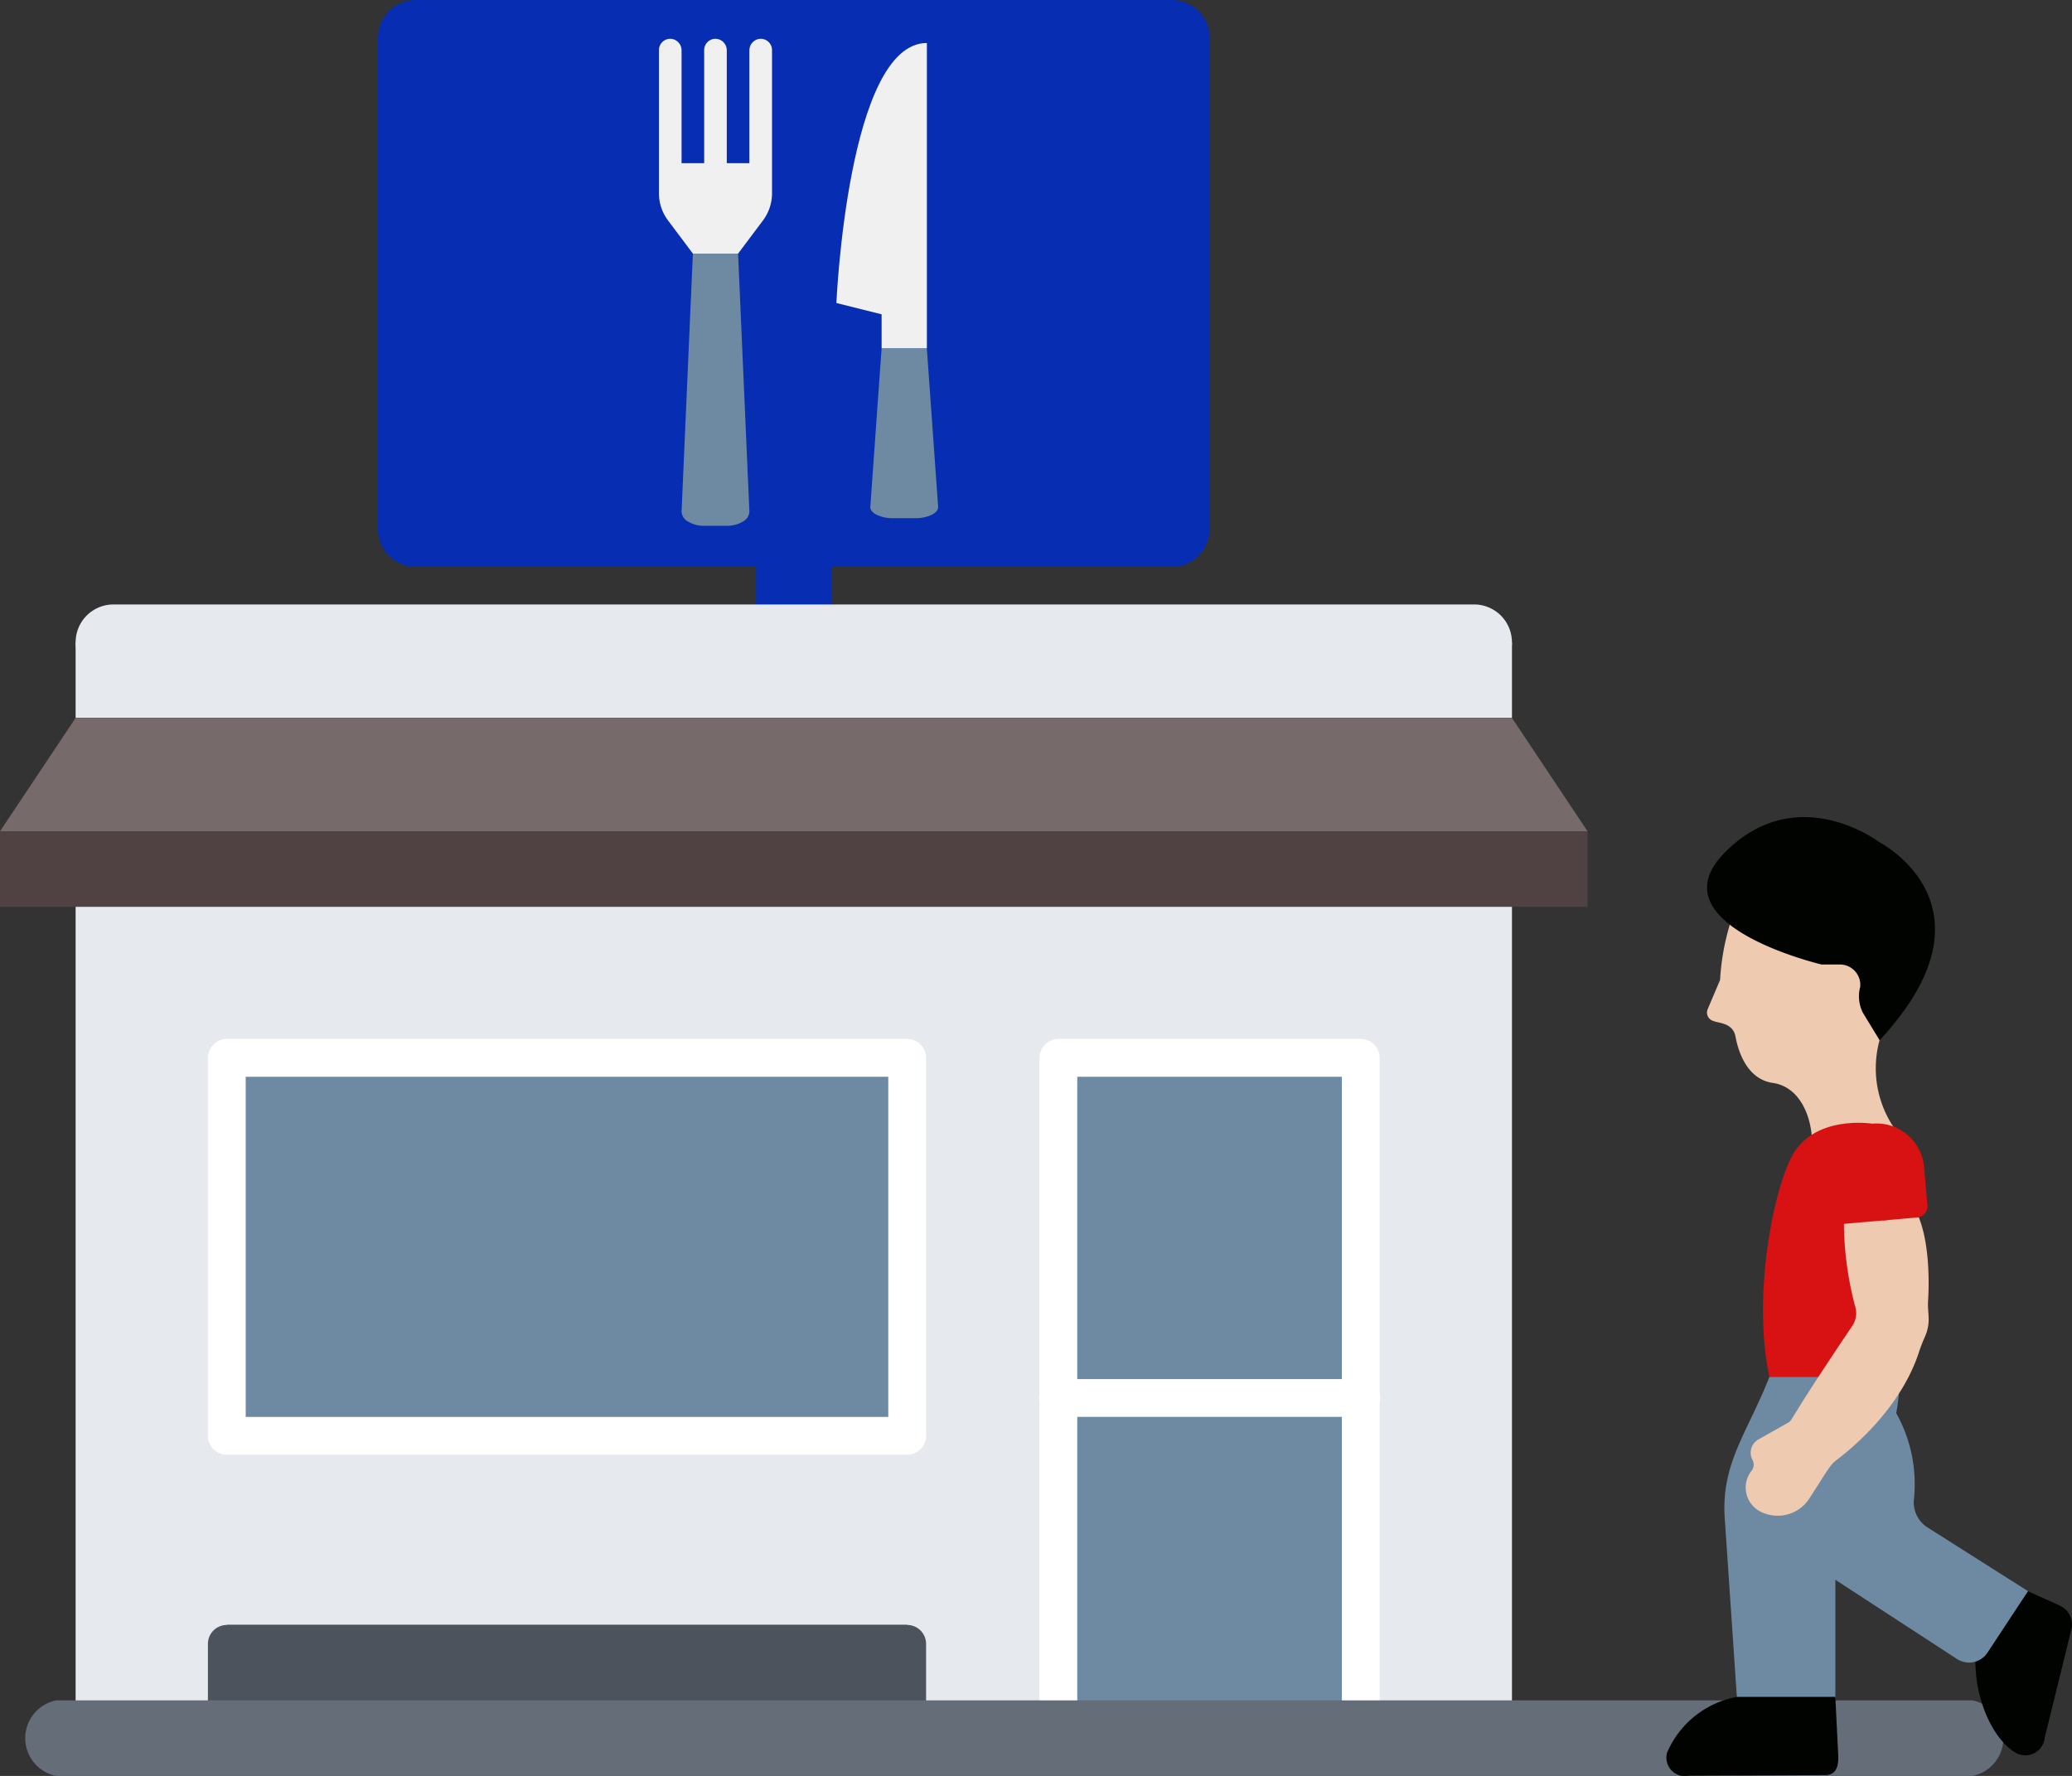 <svg xmlns="http://www.w3.org/2000/svg" width="167.152" height="143.28" viewBox="0 0 167.152 143.28">
  <rect x="0" y="0" width="167.152" height="143.28" fill="#333333" stroke="none"/>
  <g id="Group_5537" data-name="Group 5537" transform="translate(-69.398 -148.598)">
    <g id="shop" transform="translate(69.399 148.598)">
      <path id="Path_80" data-name="Path 80" d="M34.048,36.431A3.046,3.046,0,0,1,31,33.381V24.709a3.049,3.049,0,0,1,6.1,0v8.672A3.046,3.046,0,0,1,34.048,36.431Z" transform="translate(29.984 18.45)" fill="#072db2"/>
      <path id="Path_83" data-name="Path 83" d="M39,45.5H63.394V72.942H39Z" transform="translate(46.38 67.301)" fill="#6d8aa2"/>
      <path id="Path_84" data-name="Path 84" d="M39,36.5H63.394V63.942H39Z" transform="translate(46.38 48.857)" fill="#6d8aa2"/>
      <path id="Path_85" data-name="Path 85" d="M17,36.5H71.887V66.991H17Z" transform="translate(1.296 48.857)" fill="#6d8aa2"/>
      <path id="Path_86" data-name="Path 86" d="M22,9.5H82.986V49.143H22Z" transform="translate(11.542 -6.465)" fill="#072db2"/>
      <path id="Path_87" data-name="Path 87" d="M128.873,25.5v6.092H13V25.5H128.873Z" transform="translate(-6.901 26.324)" fill="#e6e9ed"/>
      <path id="Path_88" data-name="Path 88" d="M139.07,36.648H11L17.1,27.5H132.971Z" transform="translate(-11 30.418)" fill="#766a6a"/>
      <path id="Path_89" data-name="Path 89" d="M139.07,30.5v6.092H11V30.5Z" transform="translate(-11 36.566)" fill="#504242"/>
      <path id="Path_90" data-name="Path 90" d="M77.035,90.434H25.2v9.148H13V32.5H128.873V99.582h-12.2V44.7H92.281V99.582h-12.2V90.434Zm3.049-15.246V44.7H25.2V75.188Z" transform="translate(-6.901 40.66)" fill="#e6e9ed"/>
      <path id="Path_97" data-name="Path 97" d="M18.2,51.5H72.912a1.529,1.529,0,0,1,1.525,1.525v6.1a1.529,1.529,0,0,1-1.525,1.525H18.025A1.529,1.529,0,0,1,16.5,59.121v-6.1A1.529,1.529,0,0,1,18.025,51.5Z" transform="translate(0.271 79.597)" fill="#4c535c"/>
      <path id="Path_98" data-name="Path 98" d="M85.042,54.239H24.047A3.046,3.046,0,0,1,21,51.19V11.555a3.046,3.046,0,0,1,3.049-3.049H85.042a3.046,3.046,0,0,1,3.049,3.049V51.19A3.046,3.046,0,0,1,85.042,54.239ZM27.1,48.141h54.9V14.6H27.1Z" transform="translate(9.489 -8.506)" fill="#072db2"/>
      <path id="Path_99" data-name="Path 99" d="M72.912,69.536H18.025A1.523,1.523,0,0,1,16.5,68.011V37.519a1.527,1.527,0,0,1,1.525-1.525H72.912a1.527,1.527,0,0,1,1.525,1.525V68.011A1.523,1.523,0,0,1,72.912,69.536ZM19.549,66.487H71.387V39.043H19.549Z" transform="translate(0.271 47.825)" fill="#fff"/>
      <path id="Path_100" data-name="Path 100" d="M64.419,93.93H40.025A1.523,1.523,0,0,1,38.5,92.406V37.519a1.527,1.527,0,0,1,1.525-1.525H64.419a1.527,1.527,0,0,1,1.525,1.525V92.406A1.523,1.523,0,0,1,64.419,93.93Zm-22.87-3.049H62.894V39.043H41.549Z" transform="translate(45.355 47.825)" fill="#fff"/>
      <path id="Path_101" data-name="Path 101" d="M64.419,48.043H40.025a1.525,1.525,0,1,1,0-3.049H64.419a1.525,1.525,0,1,1,0,3.049Z" transform="translate(45.355 66.268)" fill="#fff"/>
      <path id="Path_102" data-name="Path 102" d="M125.818,30.6H16.05a3.049,3.049,0,1,1,0-6.1H125.818a3.049,3.049,0,0,1,0,6.1Z" transform="translate(-6.899 24.266)" fill="#e6e9ed"/>
      <path id="Path_104" data-name="Path 104" d="M157.077,59.593H2.493a3.111,3.111,0,0,1,0-6.1H157.077a3.111,3.111,0,0,1,0,6.1Z" transform="translate(2.041 83.687)" fill="#656d78"/>
    </g>
    <path id="Path_17" data-name="Path 17" d="M224.917,240l-.911,12.8c-.011.242.181.476.533.648a3.088,3.088,0,0,0,1.331.265h1.743a3.088,3.088,0,0,0,1.331-.265c.351-.172.544-.406.533-.648l-.911-12.8Z" transform="translate(-84.398 -63.308)" fill="#6d8aa2"/>
    <path id="Path_18" data-name="Path 18" d="M203.648,48.625V45.889L200,44.977S200.912,24,207.3,24V48.625Z" transform="translate(-63.129 128.067)" fill="#f0f0f0"/>
    <path id="Path_13" data-name="Path 13" d="M80.917,176l-.911,20.8a.972.972,0,0,0,.533.825,2.533,2.533,0,0,0,1.331.337h1.742a2.533,2.533,0,0,0,1.331-.337.972.972,0,0,0,.533-.825L84.565,176Z" transform="translate(44.376 -6.942)" fill="#6d8aa2"/>
    <path id="Path_15" data-name="Path 15" d="M72.148,24a.933.933,0,0,0-.852.941v9.09H69.472V24.943A.933.933,0,0,0,68.621,24a.912.912,0,0,0-.973.91v9.121H65.824v-9.09A.933.933,0,0,0,64.972,24a.912.912,0,0,0-.972.91V36.464a3.648,3.648,0,0,0,.73,2.189l2.007,2.675h3.648l2.007-2.675a3.648,3.648,0,0,0,.73-2.189V24.911a.912.912,0,0,0-.972-.91Z" transform="translate(58.557 127.729)" fill="#f0f0f0"/>
    <g id="walk" transform="translate(56.164 214.522)">
      <path id="Path_7461" data-name="Path 7461" d="M177.956,73.961a7.854,7.854,0,0,1,4.881-.889,3.81,3.81,0,0,1,1.775.27v-.2a8.561,8.561,0,0,1-1.2-7.124l0-.414-1.549-2.542L182,61.553a1.645,1.645,0,0,0-1.642-1.8l-1.472,0s-4.671-1.1-7.371-3.185h-.146a19.307,19.307,0,0,0-.826,4.6l-1,2.353a.705.705,0,0,0,.454.952c.4.18,1.58.138,1.787,1.246.227,1.219.927,3.454,3.026,3.754C176.872,69.778,177.841,71.943,177.956,73.961Z" transform="translate(-18.548 -48.028)" fill="#edcab0"/>
      <path id="Path_7463" data-name="Path 7463" d="M208.188,163.288s-4.83-.8-6.591,2.8c-1.558,3.183-3.088,11.514-1.691,17.788h8.823Z" transform="translate(-43.899 -138.554)" fill="#d81212"/>
      <path id="Path_7464" data-name="Path 7464" d="M319.586,414.509l-2.565-1.161-4.239,5.685c0,3.139,1.429,6.238,3.2,7.322a1.573,1.573,0,0,0,2.392-1.2l2.182-8.861A1.68,1.68,0,0,0,319.586,414.509Z" transform="translate(-140.187 -350.898)" fill="#010300"/>
      <path id="Path_7466" data-name="Path 7466" d="M243.668,326.56a2.4,2.4,0,0,1-1.1-2.326,11.67,11.67,0,0,0-1.527-7.064l-.241.147a13.97,13.97,0,0,1-4.045,7.729,2.533,2.533,0,0,0-.839,1.9v3.632l10.122,6.592a1.782,1.782,0,0,0,2.461-.512l3.269-4.961Z" transform="translate(-74.931 -269.251)" fill="#6d8aa2"/>
      <path id="Path_7468" data-name="Path 7468" d="M186.588,298.961h-4.227c-1.8,4.567-3.908,6.959-3.6,11.421l.986,14.544h7.936V311.647a2.591,2.591,0,0,1,.873-1.933c3.926-3.5,4.248-9.4,4.248-9.4C188.5,299.288,187.933,298.961,186.588,298.961Z" transform="translate(-26.387 -253.793)" fill="#6d8aa2"/>
      <path id="Path_7470" data-name="Path 7470" d="M153.358,469.785a7.625,7.625,0,0,0-5.638,4.5,1.492,1.492,0,0,0,1.746,1.861l11.118-.054c.752-.064.951-.651.951-1.443l-.241-4.863Z" transform="translate(0 -398.809)" fill="#010300"/>
      <path id="Path_7472" data-name="Path 7472" d="M204.833,218.734c.084-1.333.149-4.791-.88-7.014l-5.909.514a26.553,26.553,0,0,0,.911,6.994,1.813,1.813,0,0,1-.235,1.543c-5.522,8.2-4.741,7.57-5.235,7.848l-2.344,1.322a1.22,1.22,0,0,0-.475,1.641h0a.816.816,0,0,1-.086.9,2.176,2.176,0,0,0,.709,3.269h0a3.047,3.047,0,0,0,3.969-1.053c1.6-2.49,1.673-2.71,2.231-3.131,1.259-.951,5.111-4.143,6.593-8.63a12.138,12.138,0,0,1,.464-1.213C205.115,220.473,204.764,219.825,204.833,218.734Z" transform="translate(-36.056 -179.733)" fill="#edcab0"/>
      <path id="Path_7474" data-name="Path 7474" d="M263.751,171.587l-.269-3.088A3.857,3.857,0,0,0,261,165.233a3.958,3.958,0,0,0-1.393,3.387c.388,3.692.187,3.846.555,4.189l2.768-.241A.906.906,0,0,0,263.751,171.587Z" transform="translate(-95.03 -140.269)" fill="#d81212"/>
      <path id="Path_7475" data-name="Path 7475" d="M240.462,171.354a.665.665,0,0,1-.707-.619l-.3-3.487a3.71,3.71,0,0,1,1.457-3.3,3.7,3.7,0,0,0-5.283,3.632l.3,3.487a.679.679,0,0,0,.735.617l5.909-.514Z" transform="translate(-74.674 -138.871)" fill="#d81212"/>
      <path id="Path_7476" data-name="Path 7476" d="M183.336,1.989S176.767-3,170.954,2.818c-5.866,5.866,7.774,9.071,7.774,9.071l1.472,0a1.645,1.645,0,0,1,1.642,1.8,2.962,2.962,0,0,0,.212,2.087l1.355,2.224C193.5,7.139,183.336,1.989,183.336,1.989Z" transform="translate(-18.542 0)" fill="#010300"/>
    </g>
  </g>
</svg>
